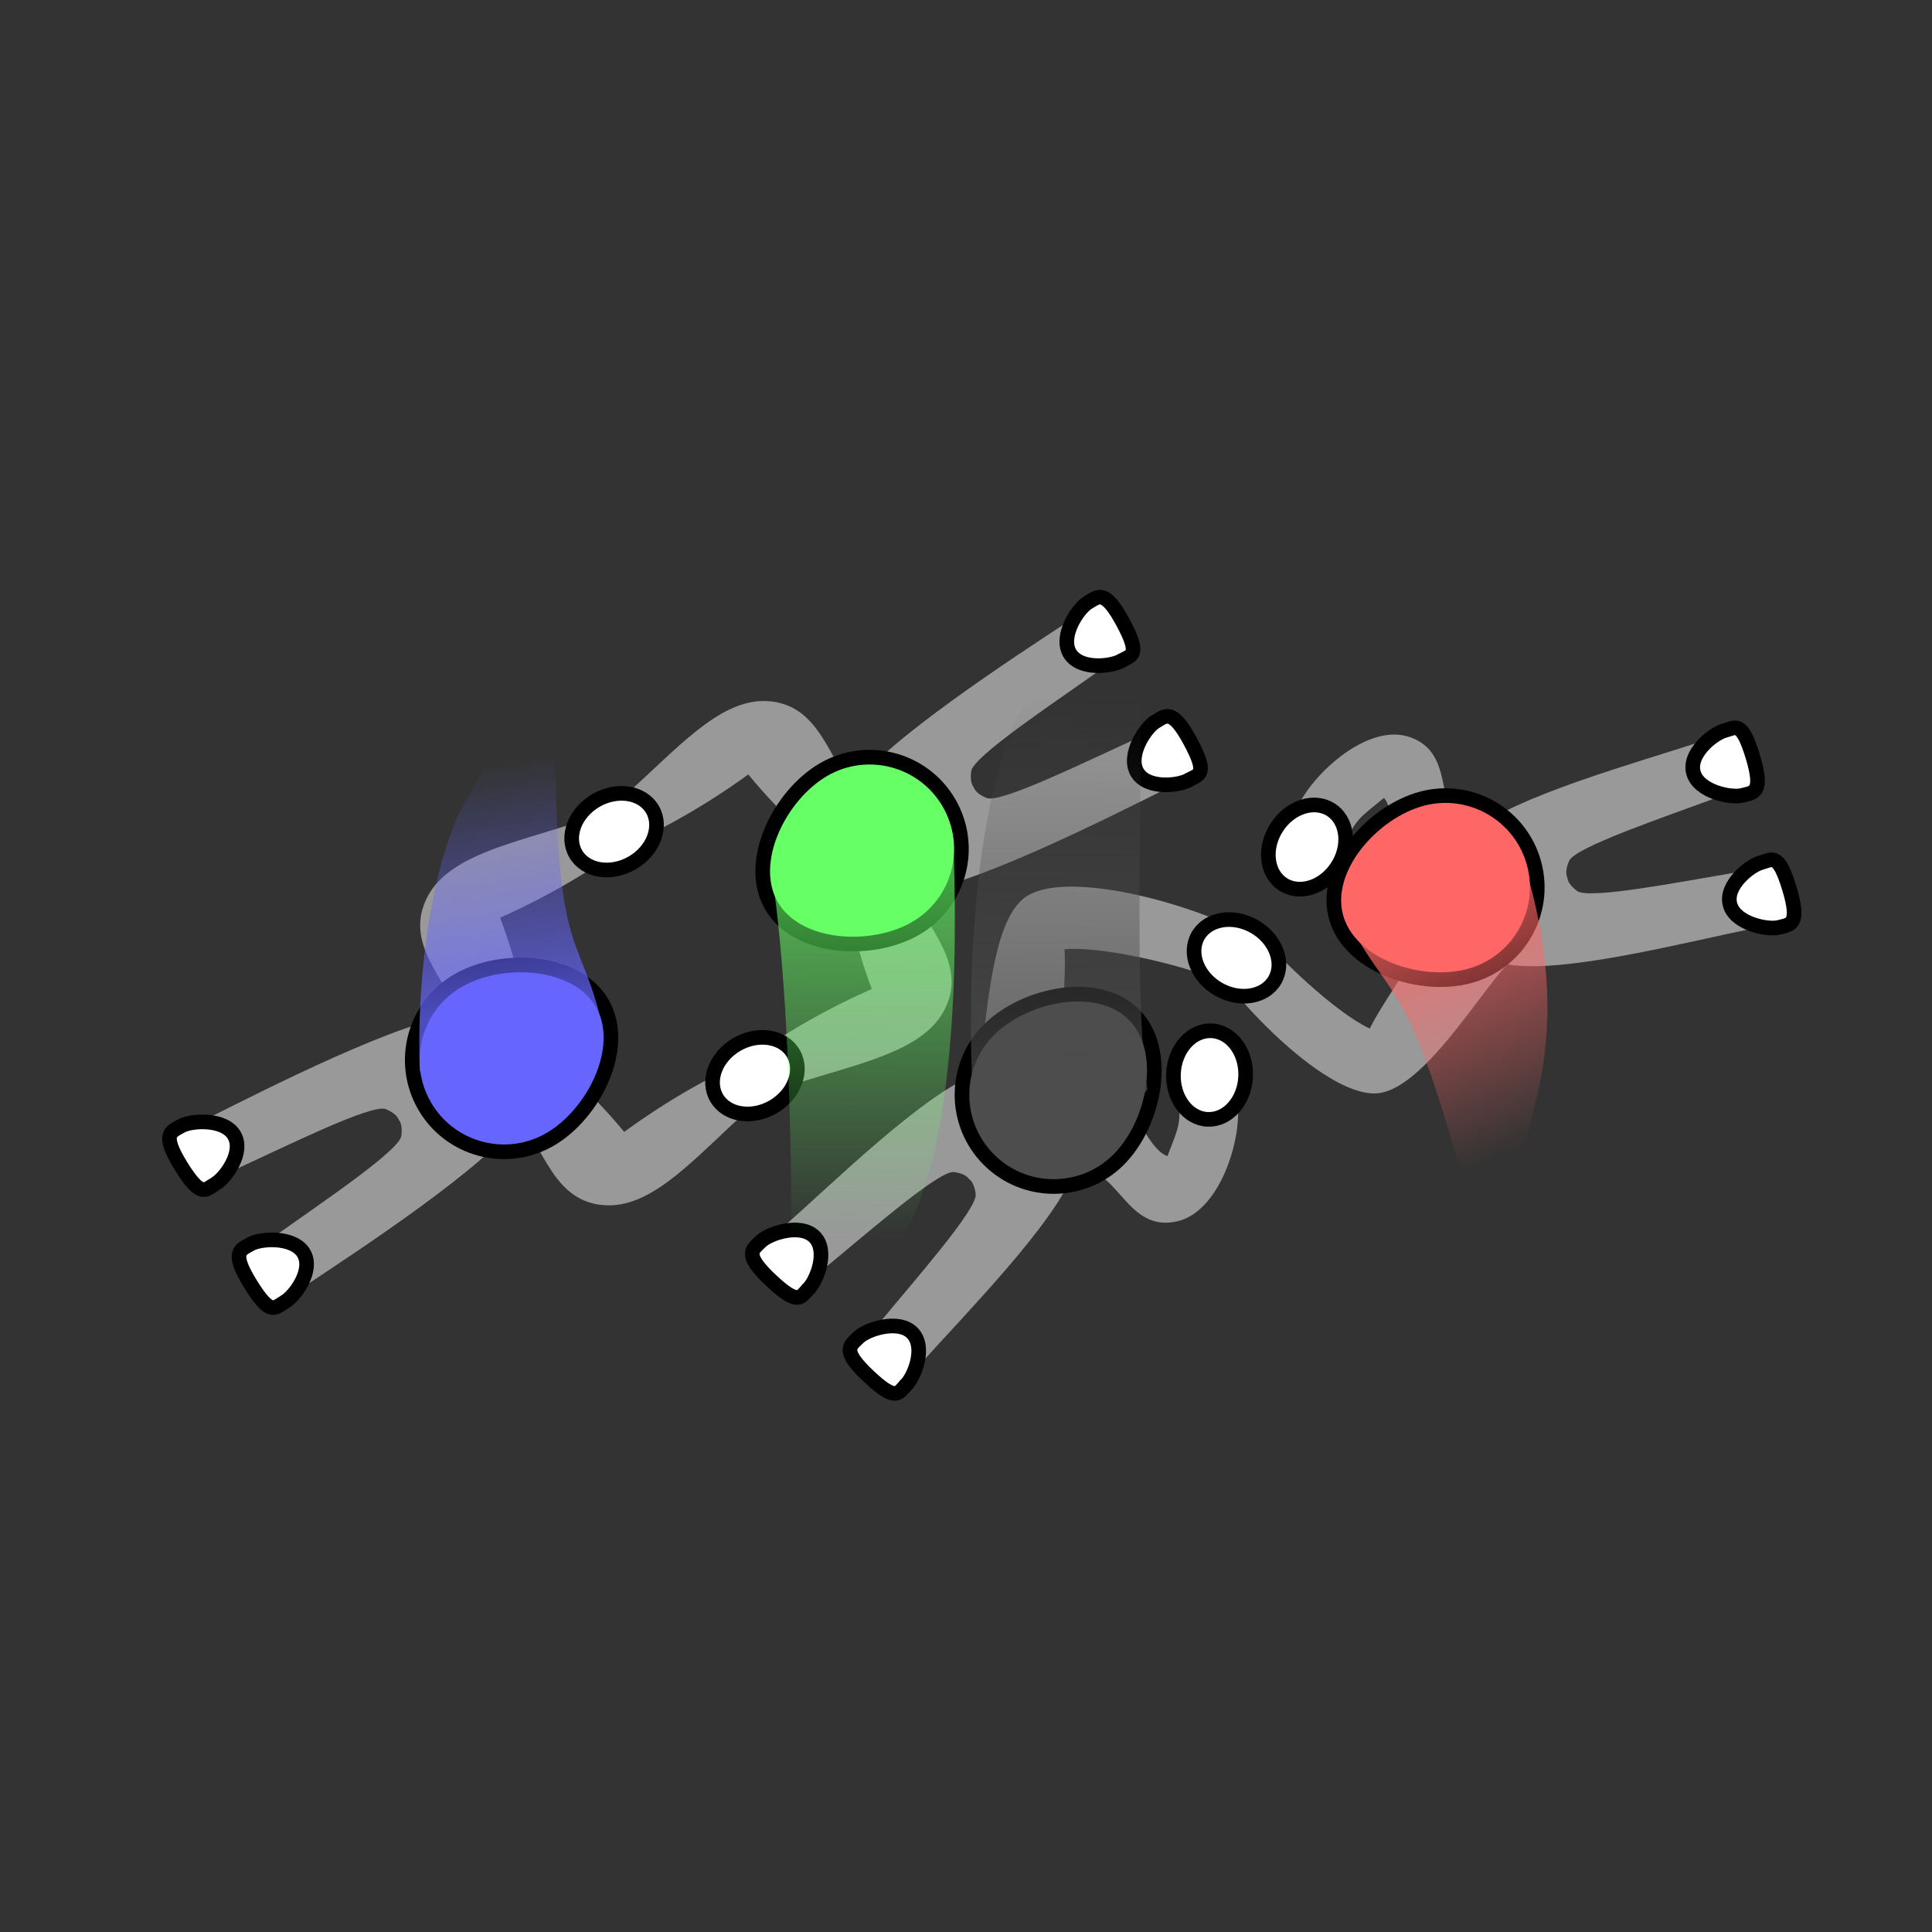 <?xml version="1.0" encoding="UTF-8" standalone="no"?>
<!-- Created with Inkscape (http://www.inkscape.org/) -->

<svg
   width="35mm"
   height="35mm"
   viewBox="0 0 35 35"
   version="1.1"
   id="svg1"
   xml:space="preserve"
   inkscape:version="1.4 (e7c3feb100, 2024-10-09)"
   sodipodi:docname="12_v2_inter.svg"
   xmlns:inkscape="http://www.inkscape.org/namespaces/inkscape"
   xmlns:sodipodi="http://sodipodi.sourceforge.net/DTD/sodipodi-0.dtd"
   xmlns:xlink="http://www.w3.org/1999/xlink"
   xmlns="http://www.w3.org/2000/svg"
   xmlns:svg="http://www.w3.org/2000/svg"><rect x="0" y="0" width="35" height="35" fill="#333333" stroke="none"/><sodipodi:namedview
     id="namedview1"
     pagecolor="#ffffff"
     bordercolor="#000000"
     borderopacity="0.25"
     inkscape:showpageshadow="2"
     inkscape:pageopacity="0.0"
     inkscape:pagecheckerboard="0"
     inkscape:deskcolor="#d1d1d1"
     inkscape:document-units="mm"
     inkscape:zoom="3.03832"
     inkscape:cx="118.32197"
     inkscape:cy="53.977198"
     inkscape:window-width="1290"
     inkscape:window-height="1023"
     inkscape:window-x="0"
     inkscape:window-y="0"
     inkscape:window-maximized="0"
     inkscape:current-layer="layer1" /><defs
     id="defs1"><linearGradient
       id="linearGradient8"
       inkscape:collect="always"><stop
         style="stop-color:#ff6666;stop-opacity:0.749;"
         offset="0"
         id="stop7" /><stop
         style="stop-color:#ff6666;stop-opacity:0;"
         offset="1"
         id="stop8" /></linearGradient><linearGradient
       id="linearGradient6"
       inkscape:collect="always"><stop
         style="stop-color:#4d4d4d;stop-opacity:0.749;"
         offset="0"
         id="stop3" /><stop
         style="stop-color:#4d4d4d;stop-opacity:0;"
         offset="1"
         id="stop6" /></linearGradient><linearGradient
       id="linearGradient10"
       inkscape:collect="always"><stop
         style="stop-color:#6666ff;stop-opacity:0.749;"
         offset="0"
         id="stop9" /><stop
         style="stop-color:#6666ff;stop-opacity:0;"
         offset="1"
         id="stop10" /></linearGradient><linearGradient
       id="linearGradient5"
       inkscape:collect="always"><stop
         style="stop-color:#66ff66;stop-opacity:0.749;"
         offset="0"
         id="stop4" /><stop
         style="stop-color:#66ff66;stop-opacity:0;"
         offset="1"
         id="stop5" /></linearGradient><inkscape:path-effect
       effect="mirror_symmetry"
       start_point="17.298,16.235"
       end_point="17.313,7.81"
       center_point="17.306,12.023"
       id="path-effect5"
       is_visible="true"
       lpeversion="1.2"
       lpesatellites=""
       mode="free"
       discard_orig_path="false"
       fuse_paths="true"
       oposite_fuse="false"
       split_items="false"
       split_open="false"
       link_styles="false" /><inkscape:path-effect
       effect="mirror_symmetry"
       start_point="17.298,16.235"
       end_point="17.313,7.81"
       center_point="17.306,12.023"
       id="path-effect5-7"
       is_visible="true"
       lpeversion="1.2"
       lpesatellites=""
       mode="free"
       discard_orig_path="false"
       fuse_paths="true"
       oposite_fuse="false"
       split_items="false"
       split_open="false"
       link_styles="false" /><inkscape:path-effect
       effect="mirror_symmetry"
       start_point="17.298,16.235"
       end_point="17.313,7.81"
       center_point="17.306,12.023"
       id="path-effect5-6"
       is_visible="true"
       lpeversion="1.2"
       lpesatellites=""
       mode="free"
       discard_orig_path="false"
       fuse_paths="true"
       oposite_fuse="false"
       split_items="false"
       split_open="false"
       link_styles="false" /><inkscape:path-effect
       effect="mirror_symmetry"
       start_point="17.298,16.235"
       end_point="17.313,7.81"
       center_point="17.306,12.023"
       id="path-effect5-3"
       is_visible="true"
       lpeversion="1.2"
       lpesatellites=""
       mode="free"
       discard_orig_path="false"
       fuse_paths="true"
       oposite_fuse="false"
       split_items="false"
       split_open="false"
       link_styles="false" /><inkscape:path-effect
       effect="mirror_symmetry"
       start_point="17.298,16.235"
       end_point="17.313,7.81"
       center_point="17.306,12.023"
       id="path-effect5-66"
       is_visible="true"
       lpeversion="1.2"
       lpesatellites=""
       mode="free"
       discard_orig_path="false"
       fuse_paths="true"
       oposite_fuse="false"
       split_items="false"
       split_open="false"
       link_styles="false" /><inkscape:path-effect
       effect="mirror_symmetry"
       start_point="17.298,16.235"
       end_point="17.313,7.81"
       center_point="17.306,12.023"
       id="path-effect5-4"
       is_visible="true"
       lpeversion="1.2"
       lpesatellites=""
       mode="free"
       discard_orig_path="false"
       fuse_paths="true"
       oposite_fuse="false"
       split_items="false"
       split_open="false"
       link_styles="false" /><inkscape:path-effect
       effect="mirror_symmetry"
       start_point="17.298,16.235"
       end_point="17.313,7.81"
       center_point="17.306,12.023"
       id="path-effect5-4-7"
       is_visible="true"
       lpeversion="1.2"
       lpesatellites=""
       mode="free"
       discard_orig_path="false"
       fuse_paths="true"
       oposite_fuse="false"
       split_items="false"
       split_open="false"
       link_styles="false" /><inkscape:path-effect
       effect="mirror_symmetry"
       start_point="17.298,16.235"
       end_point="17.313,7.81"
       center_point="17.306,12.023"
       id="path-effect5-41"
       is_visible="true"
       lpeversion="1.2"
       lpesatellites=""
       mode="free"
       discard_orig_path="false"
       fuse_paths="true"
       oposite_fuse="false"
       split_items="false"
       split_open="false"
       link_styles="false" /><linearGradient
       inkscape:collect="always"
       xlink:href="#linearGradient10"
       id="linearGradient1"
       gradientUnits="userSpaceOnUse"
       gradientTransform="matrix(-0.5,-0.866,-0.938,0.541,30.624,18.461)"
       x1="10.647"
       y1="16.557"
       x2="14.696"
       y2="14.777" /><linearGradient
       inkscape:collect="always"
       xlink:href="#linearGradient5"
       id="linearGradient4"
       gradientUnits="userSpaceOnUse"
       gradientTransform="matrix(0.259,0.966,1.046,-0.28,-4.395,9.15)"
       x1="10.647"
       y1="16.557"
       x2="17.94"
       y2="14.396" /><linearGradient
       inkscape:collect="always"
       xlink:href="#linearGradient8"
       id="linearGradient2"
       gradientUnits="userSpaceOnUse"
       gradientTransform="matrix(0.707,0.707,0.766,-0.766,5.356,21.928)"
       x1="10.647"
       y1="16.557"
       x2="14.696"
       y2="14.777" /><linearGradient
       inkscape:collect="always"
       xlink:href="#linearGradient6"
       id="linearGradient3"
       gradientUnits="userSpaceOnUse"
       gradientTransform="matrix(-0.259,-0.966,-1.046,0.28,39.395,25.85)"
       x1="10.647"
       y1="16.557"
       x2="17.94"
       y2="14.396" /><inkscape:path-effect
       effect="mirror_symmetry"
       start_point="17.298,16.235"
       end_point="17.313,7.81"
       center_point="17.306,12.023"
       id="path-effect5-61-3"
       is_visible="true"
       lpeversion="1.2"
       lpesatellites=""
       mode="free"
       discard_orig_path="false"
       fuse_paths="true"
       oposite_fuse="false"
       split_items="false"
       split_open="false"
       link_styles="false" /><inkscape:path-effect
       effect="mirror_symmetry"
       start_point="17.298,16.235"
       end_point="17.313,7.81"
       center_point="17.306,12.023"
       id="path-effect5-61-8"
       is_visible="true"
       lpeversion="1.2"
       lpesatellites=""
       mode="free"
       discard_orig_path="false"
       fuse_paths="true"
       oposite_fuse="false"
       split_items="false"
       split_open="false"
       link_styles="false" /></defs><g
     inkscape:label="Layer 1"
     inkscape:groupmode="layer"
     id="layer1"><path
       style="fill:#999999;fill-opacity:1;stroke:none;stroke-width:0.265;stroke-dasharray:none;stroke-opacity:1"
       d="m 31.248,13.842 c -0.064,-0.254 -0.214,-0.479 -0.384,-0.423 -1.191,0.394 -3.434,1.004 -4.198,1.653 -0.769,-0.247 -0.212,-1.445 -1.163,-1.73 -0.824,-0.247 -1.92,0.876 -2.044,1.426 -0.062,0.275 0.725,0.88 0.844,0.625 0.276,-0.592 0.326,-0.571 0.769,-0.938 0.342,0.384 -0.162,1.887 0.66,2.149 0.147,0.57 -0.545,1.288 -0.918,2.029 -0.605,-0.278 -1.685,-1.299 -2.064,-1.797 -0.264,0.097 -1.055,0.153 -0.917,0.398 0.474,0.845 2.276,2.746 3.193,2.562 0.795,-0.16 1.733,-1.73 2.278,-2.327 0.985,0.184 3.237,-0.401 4.466,-0.651 0.352,-0.071 0.07,-1.076 -0.285,-1.018 -1.021,0.169 -2.705,0.504 -2.918,0.339 -0.12,-0.093 -0.167,-0.174 -0.174,-0.242 -0.028,-0.063 -0.027,-0.159 0.031,-0.299 0.102,-0.249 1.729,-0.796 2.699,-1.156 0.168,-0.063 0.19,-0.346 0.126,-0.6 z"
       id="path4-4-5-2-0-7"
       sodipodi:nodetypes="ssscssccccsscscscsss" /><path
       id="path1-9-9-4-2-5"
       style="fill:#ff6666;fill-opacity:1;stroke:#000000;stroke-width:0.265"
       d="m 26.617,17.682 c -0.887,0.238 -2.177,-0.187 -2.415,-1.074 -0.238,-0.887 0.667,-1.9 1.554,-2.138 0.887,-0.238 1.799,0.289 2.036,1.176 0.238,0.887 -0.289,1.799 -1.176,2.036 z"
       sodipodi:nodetypes="zzzzz" /><path
       id="path1-7-1-2-6-0-1-4"
       style="fill:#ffffff;stroke:#000000;stroke-width:0.265;stroke-dasharray:none"
       d="m 31.902,15.627 c -0.2,0.054 -0.654,0.411 -0.561,0.76 0.093,0.349 0.686,0.466 0.886,0.413 0.2,-0.054 0.391,-0.032 0.19,-0.701 -0.201,-0.669 -0.315,-0.525 -0.515,-0.472 z"
       sodipodi:nodetypes="ssszs" /><path
       id="path1-7-1-9-0-2-5-0-8"
       style="fill:#ffffff;stroke:#000000;stroke-width:0.265;stroke-dasharray:none"
       d="m 31.239,13.236 c -0.2,0.054 -0.654,0.411 -0.561,0.76 0.093,0.349 0.686,0.466 0.886,0.413 0.2,-0.054 0.391,-0.032 0.19,-0.701 -0.201,-0.669 -0.315,-0.525 -0.515,-0.472 z"
       sodipodi:nodetypes="ssszs" /><ellipse
       style="fill:#ffffff;fill-opacity:1;stroke:#000000;stroke-width:0.265;stroke-dasharray:none;stroke-opacity:1"
       id="path1-7-2-9-9-1-6-1-9-5-1"
       cx="28.215"
       cy="0.165"
       rx="0.654"
       ry="0.803"
       transform="rotate(32.612)" /><path
       style="fill:#999999;fill-opacity:1;stroke:none;stroke-width:0.265;stroke-dasharray:none;stroke-opacity:1"
       d="m 16.108,24.563 c 0.183,0.188 0.425,0.308 0.544,0.174 0.834,-0.937 2.472,-2.587 2.809,-3.53 0.79,-0.171 0.906,1.145 1.872,0.917 0.837,-0.198 1.225,-1.719 1.058,-2.257 -0.084,-0.269 -1.068,-0.4 -1.044,-0.119 0.057,0.651 0.003,0.658 -0.197,1.196 -0.488,-0.161 -0.803,-1.716 -1.646,-1.531 -0.412,-0.42 -0.172,-1.388 -0.219,-2.216 0.663,-0.062 2.109,0.282 2.686,0.524 0.181,-0.216 0.838,-0.66 0.595,-0.803 -0.833,-0.494 -3.344,-1.24 -4.046,-0.622 -0.609,0.536 -0.636,2.365 -0.809,3.154 -0.945,0.333 -2.603,1.966 -3.542,2.797 -0.269,0.238 0.478,0.967 0.755,0.739 0.799,-0.657 2.091,-1.789 2.357,-1.753 0.151,0.021 0.231,0.067 0.272,0.123 0.056,0.041 0.103,0.124 0.123,0.275 0.036,0.267 -1.1,1.554 -1.759,2.351 -0.115,0.138 0.008,0.395 0.191,0.583 z"
       id="path4-4-5-2-0-5-2"
       sodipodi:nodetypes="ssscssccccsscscscsss" /><path
       id="path1-9-9-4-2-8-8"
       style="fill:#4d4d4d;fill-opacity:1;stroke:#000000;stroke-width:0.265"
       d="m 20.265,21.008 c 0.649,-0.649 0.926,-1.979 0.277,-2.628 -0.649,-0.649 -1.979,-0.372 -2.628,0.277 -0.649,0.649 -0.649,1.702 0,2.351 0.649,0.649 1.702,0.649 2.351,2e-6 z"
       sodipodi:nodetypes="zzzzz" /><path
       id="path1-7-1-2-6-0-1-6-9"
       style="fill:#ffffff;stroke:#000000;stroke-width:0.265;stroke-dasharray:none"
       d="m 14.649,23.344 c 0.147,-0.147 0.361,-0.683 0.106,-0.938 -0.255,-0.255 -0.827,-0.061 -0.974,0.086 -0.147,0.147 -0.323,0.223 0.186,0.702 0.509,0.478 0.535,0.298 0.682,0.151 z"
       sodipodi:nodetypes="ssszs" /><path
       id="path1-7-1-9-0-2-5-0-2-3"
       style="fill:#ffffff;stroke:#000000;stroke-width:0.265;stroke-dasharray:none"
       d="m 16.419,25.083 c 0.147,-0.147 0.361,-0.683 0.106,-0.938 -0.255,-0.255 -0.827,-0.061 -0.974,0.086 -0.147,0.147 -0.323,0.223 0.186,0.702 0.509,0.478 0.535,0.298 0.682,0.151 z"
       sodipodi:nodetypes="ssszs" /><ellipse
       style="fill:#ffffff;fill-opacity:1;stroke:#000000;stroke-width:0.265;stroke-dasharray:none;stroke-opacity:1"
       id="path1-7-2-9-9-1-6-1-9-5-8-6"
       cx="-22.777"
       cy="-18.457"
       rx="0.654"
       ry="0.803"
       transform="rotate(-177.388)" /><ellipse
       style="fill:#ffffff;fill-opacity:1;stroke:#000000;stroke-width:0.265;stroke-dasharray:none;stroke-opacity:1"
       id="path1-7-2-9-9-8"
       cx="-3.828"
       cy="-28.076"
       rx="0.654"
       ry="0.803"
       transform="matrix(0.5,-0.866,-0.866,-0.5,0,0)" /><path
       id="path1-3-1-5-8-0-8-0-6-0-0"
       style="fill:url(#linearGradient2);fill-opacity:1;stroke:none;stroke-width:0.265"
       d="m 26.21,20.363 c -0.824,-2.707 -1.08,-2.296 -1.844,-3.772 0.038,-0.956 2.288,-0.913 3.244,-0.95 0.585,1.894 0.466,3.296 0.22,4.275 -0.246,0.979 -0.771,3.57 -1.62,0.448 z"
       sodipodi:nodetypes="zcczz" /><path
       style="fill:#999999;fill-opacity:1;stroke:none;stroke-width:0.265;stroke-dasharray:none;stroke-opacity:1"
       d="m 16.062,7.559 c -0.262,-0.004 -0.518,0.082 -0.508,0.262 0.072,1.252 0.22,3.993 0.648,4.898 -0.607,0.176 -1.617,-0.231 -2.139,0.613 -0.452,0.732 -0.036,1.867 0.201,3.043 0.056,0.276 0.796,0.476 0.822,0.195 0.109,-1.182 -0.029,-2.301 -0.029,-2.301 0.94,-0.154 1.748,-0.437 2.244,-0.639 0.496,0.204 1.303,0.489 2.242,0.646 0,0 -0.142,1.118 -0.037,2.301 0.025,0.28 0.766,0.082 0.822,-0.193 0.242,-1.175 0.662,-2.305 0.213,-3.039 -0.518,-0.846 -1.53,-0.444 -2.137,-0.623 0.432,-0.904 0.589,-3.644 0.666,-4.896 0.022,-0.359 -1.022,-0.346 -1.057,0.012 -0.101,1.03 -0.213,2.744 -0.428,2.906 -0.121,0.092 -0.211,0.116 -0.279,0.105 -0.068,0.01 -0.16,-0.015 -0.281,-0.107 C 16.814,10.579 16.706,8.866 16.609,7.836 16.593,7.657 16.325,7.563 16.062,7.559 Z"
       id="path4-1-6"
       sodipodi:nodetypes="ssscssscccs"
       transform="rotate(60,14.514,12.849)"
       inkscape:original-d="m 15.087222,16.570462 c -0.02592,0.280358 -0.765893,0.08004 -0.821621,-0.195934 -0.237544,-1.176374 -0.653562,-2.309422 -0.201405,-3.04159 0.521354,-0.844216 1.531751,-0.437333 2.13895,-0.613685 -0.428846,-0.905345 -0.576305,-3.6466491 -0.648744,-4.899056 -0.02074,-0.3586326 1.022152,-0.3422582 1.055816,0.015393 0.09697,1.0301719 0.203913,2.743905 0.417636,2.907239 0.427544,0.326742 0.480507,-0.179347 0.480507,-0.179347 l 0.318037,2.834014 c 0,0 -1.201503,0.615766 -2.767965,0.872559 0,0 0.138074,1.118297 0.02879,2.300407 z"
       inkscape:path-effect="#path-effect5-61-8" /><path
       style="fill:#999999;fill-opacity:1;stroke:none;stroke-width:0.265;stroke-dasharray:none;stroke-opacity:1"
       d="m 16.062,7.559 c -0.262,-0.004 -0.518,0.082 -0.508,0.262 0.072,1.252 0.22,3.993 0.648,4.898 -0.607,0.176 -1.617,-0.231 -2.139,0.613 -0.452,0.732 -0.036,1.867 0.201,3.043 0.056,0.276 0.796,0.476 0.822,0.195 0.109,-1.182 -0.029,-2.301 -0.029,-2.301 0.94,-0.154 1.748,-0.437 2.244,-0.639 0.496,0.204 1.303,0.489 2.242,0.646 0,0 -0.142,1.118 -0.037,2.301 0.025,0.28 0.766,0.082 0.822,-0.193 0.242,-1.175 0.662,-2.305 0.213,-3.039 -0.518,-0.846 -1.53,-0.444 -2.137,-0.623 0.432,-0.904 0.589,-3.644 0.666,-4.896 0.022,-0.359 -1.022,-0.346 -1.057,0.012 -0.101,1.03 -0.213,2.744 -0.428,2.906 -0.121,0.092 -0.211,0.116 -0.279,0.105 -0.068,0.01 -0.16,-0.015 -0.281,-0.107 C 16.814,10.579 16.706,8.866 16.609,7.836 16.593,7.657 16.325,7.563 16.062,7.559 Z"
       id="path4-1"
       sodipodi:nodetypes="ssscssscccs"
       transform="matrix(0.5,0.866,0.866,-0.5,-10.826,10.72)"
       inkscape:original-d="m 15.087222,16.570462 c -0.02592,0.280358 -0.765893,0.08004 -0.821621,-0.195934 -0.237544,-1.176374 -0.653562,-2.309422 -0.201405,-3.04159 0.521354,-0.844216 1.531751,-0.437333 2.13895,-0.613685 -0.428846,-0.905345 -0.576305,-3.6466491 -0.648744,-4.899056 -0.02074,-0.3586326 1.022152,-0.3422582 1.055816,0.015393 0.09697,1.0301719 0.203913,2.743905 0.417636,2.907239 0.427544,0.326742 0.480507,-0.179347 0.480507,-0.179347 l 0.318037,2.834014 c 0,0 -1.201503,0.615766 -2.767965,0.872559 0,0 0.138074,1.118297 0.02879,2.300407 z"
       inkscape:path-effect="#path-effect5-61-3" /><path
       id="path1-5"
       style="fill:#6666ff;fill-opacity:1;stroke:#000000;stroke-width:0.265"
       d="m 9.962,20.643 c 0.795,-0.459 1.407,-1.672 0.948,-2.467 -0.459,-0.795 -1.815,-0.872 -2.61,-0.413 -0.795,0.459 -1.068,1.476 -0.609,2.271 0.459,0.795 1.476,1.068 2.271,0.609 z"
       sodipodi:nodetypes="zzzzz" /><path
       id="path1-7-1-99"
       style="fill:#ffffff;stroke:#000000;stroke-width:0.265;stroke-dasharray:none"
       d="M 3.899,21.448 C 4.079,21.344 4.425,20.881 4.244,20.568 4.064,20.256 3.461,20.296 3.282,20.399 c -0.179,0.104 -0.369,0.132 -0.002,0.726 0.368,0.594 0.44,0.426 0.619,0.322 z"
       sodipodi:nodetypes="ssszs" /><path
       id="path1-7-1-9-1"
       style="fill:#ffffff;stroke:#000000;stroke-width:0.265;stroke-dasharray:none"
       d="M 5.159,23.585 C 5.338,23.482 5.684,23.019 5.504,22.706 5.323,22.394 4.721,22.433 4.541,22.537 c -0.179,0.104 -0.369,0.132 -0.002,0.726 0.368,0.594 0.44,0.426 0.619,0.322 z"
       sodipodi:nodetypes="ssszs" /><ellipse
       style="fill:#ffffff;fill-opacity:1;stroke:#000000;stroke-width:0.265;stroke-dasharray:none;stroke-opacity:1"
       id="path1-7-2-9-9-1-9-8"
       cx="18.611"
       cy="2.101"
       rx="0.654"
       ry="0.803"
       transform="matrix(0.5,0.866,0.866,-0.5,0,0)" /><ellipse
       style="fill:#ffffff;fill-opacity:1;stroke:#000000;stroke-width:0.265;stroke-dasharray:none;stroke-opacity:1"
       id="path1-7-2-9-9-5-0"
       cx="23.715"
       cy="2.101"
       rx="0.654"
       ry="0.803"
       transform="matrix(0.5,0.866,0.866,-0.5,0,0)" /><path
       id="path1-7-1-99-1"
       style="fill:#ffffff;stroke:#000000;stroke-width:0.265;stroke-dasharray:none"
       d="m 20.312,11.972 c -0.179,0.104 -0.753,0.172 -0.934,-0.141 -0.181,-0.313 0.155,-0.815 0.335,-0.918 0.179,-0.104 0.299,-0.254 0.63,0.361 0.331,0.615 0.149,0.594 -0.03,0.698 z"
       sodipodi:nodetypes="ssszs" /><path
       id="path1-7-1-9-1-5"
       style="fill:#ffffff;stroke:#000000;stroke-width:0.265;stroke-dasharray:none"
       d="m 21.534,14.131 c -0.179,0.104 -0.753,0.172 -0.934,-0.141 -0.181,-0.313 0.155,-0.815 0.335,-0.918 0.179,-0.104 0.299,-0.254 0.63,0.361 0.331,0.615 0.149,0.594 -0.03,0.698 z"
       sodipodi:nodetypes="ssszs" /><path
       id="path1-5-1"
       style="fill:#66ff66;fill-opacity:1;stroke:#000000;stroke-width:0.265"
       d="m 16.585,16.82 c -0.795,0.459 -2.151,0.383 -2.61,-0.413 -0.459,-0.795 0.153,-2.008 0.948,-2.467 0.795,-0.459 1.812,-0.187 2.271,0.609 0.459,0.795 0.187,1.812 -0.609,2.271 z"
       sodipodi:nodetypes="zzzzz" /><path
       id="path1-3-1-5-8-0-8-0-4"
       style="fill:url(#linearGradient4);fill-opacity:1;stroke:none;stroke-width:0.265"
       d="m 14.336,22.116 c -0.007,-2.533 -0.128,-4.794 -0.353,-6.28 0.511,-0.809 2.442,-1.005 3.289,-0.56 0.073,2.038 0.065,5.699 -1.022,7.308 -0.238,0.352 -2.292,2.096 -1.914,-0.468 0,0 0.007,2.533 2e-6,0 z"
       sodipodi:nodetypes="zcczzz" /><path
       id="path1-3-1-5-8-0-8-0-6-0"
       style="fill:url(#linearGradient1);fill-opacity:1;stroke:none;stroke-width:0.265"
       d="m 10.077,14.575 c 0.095,2.828 0.49,2.445 0.846,4.068 -0.284,0.914 -2.384,0.978 -3.317,0.767 -0.074,-1.981 0.299,-3.94 0.79,-4.822 0.491,-0.882 1.668,-3.249 1.681,-0.013 z"
       sodipodi:nodetypes="zcczz" /><path
       id="path1-3-1-5-8-0-8-0-4-2"
       style="fill:url(#linearGradient3);fill-opacity:1;stroke:none;stroke-width:0.265"
       d="m 20.664,12.884 c 0.007,2.533 -0.103,5.363 0.123,6.85 -0.511,0.809 -2.335,0.174 -3.182,-0.271 -0.073,-2.038 0.058,-5.437 1.145,-7.046 0.238,-0.352 2.292,-2.096 1.914,0.468 0,0 -0.007,-2.533 -2e-6,0 z"
       sodipodi:nodetypes="zcczzz" /></g></svg>

